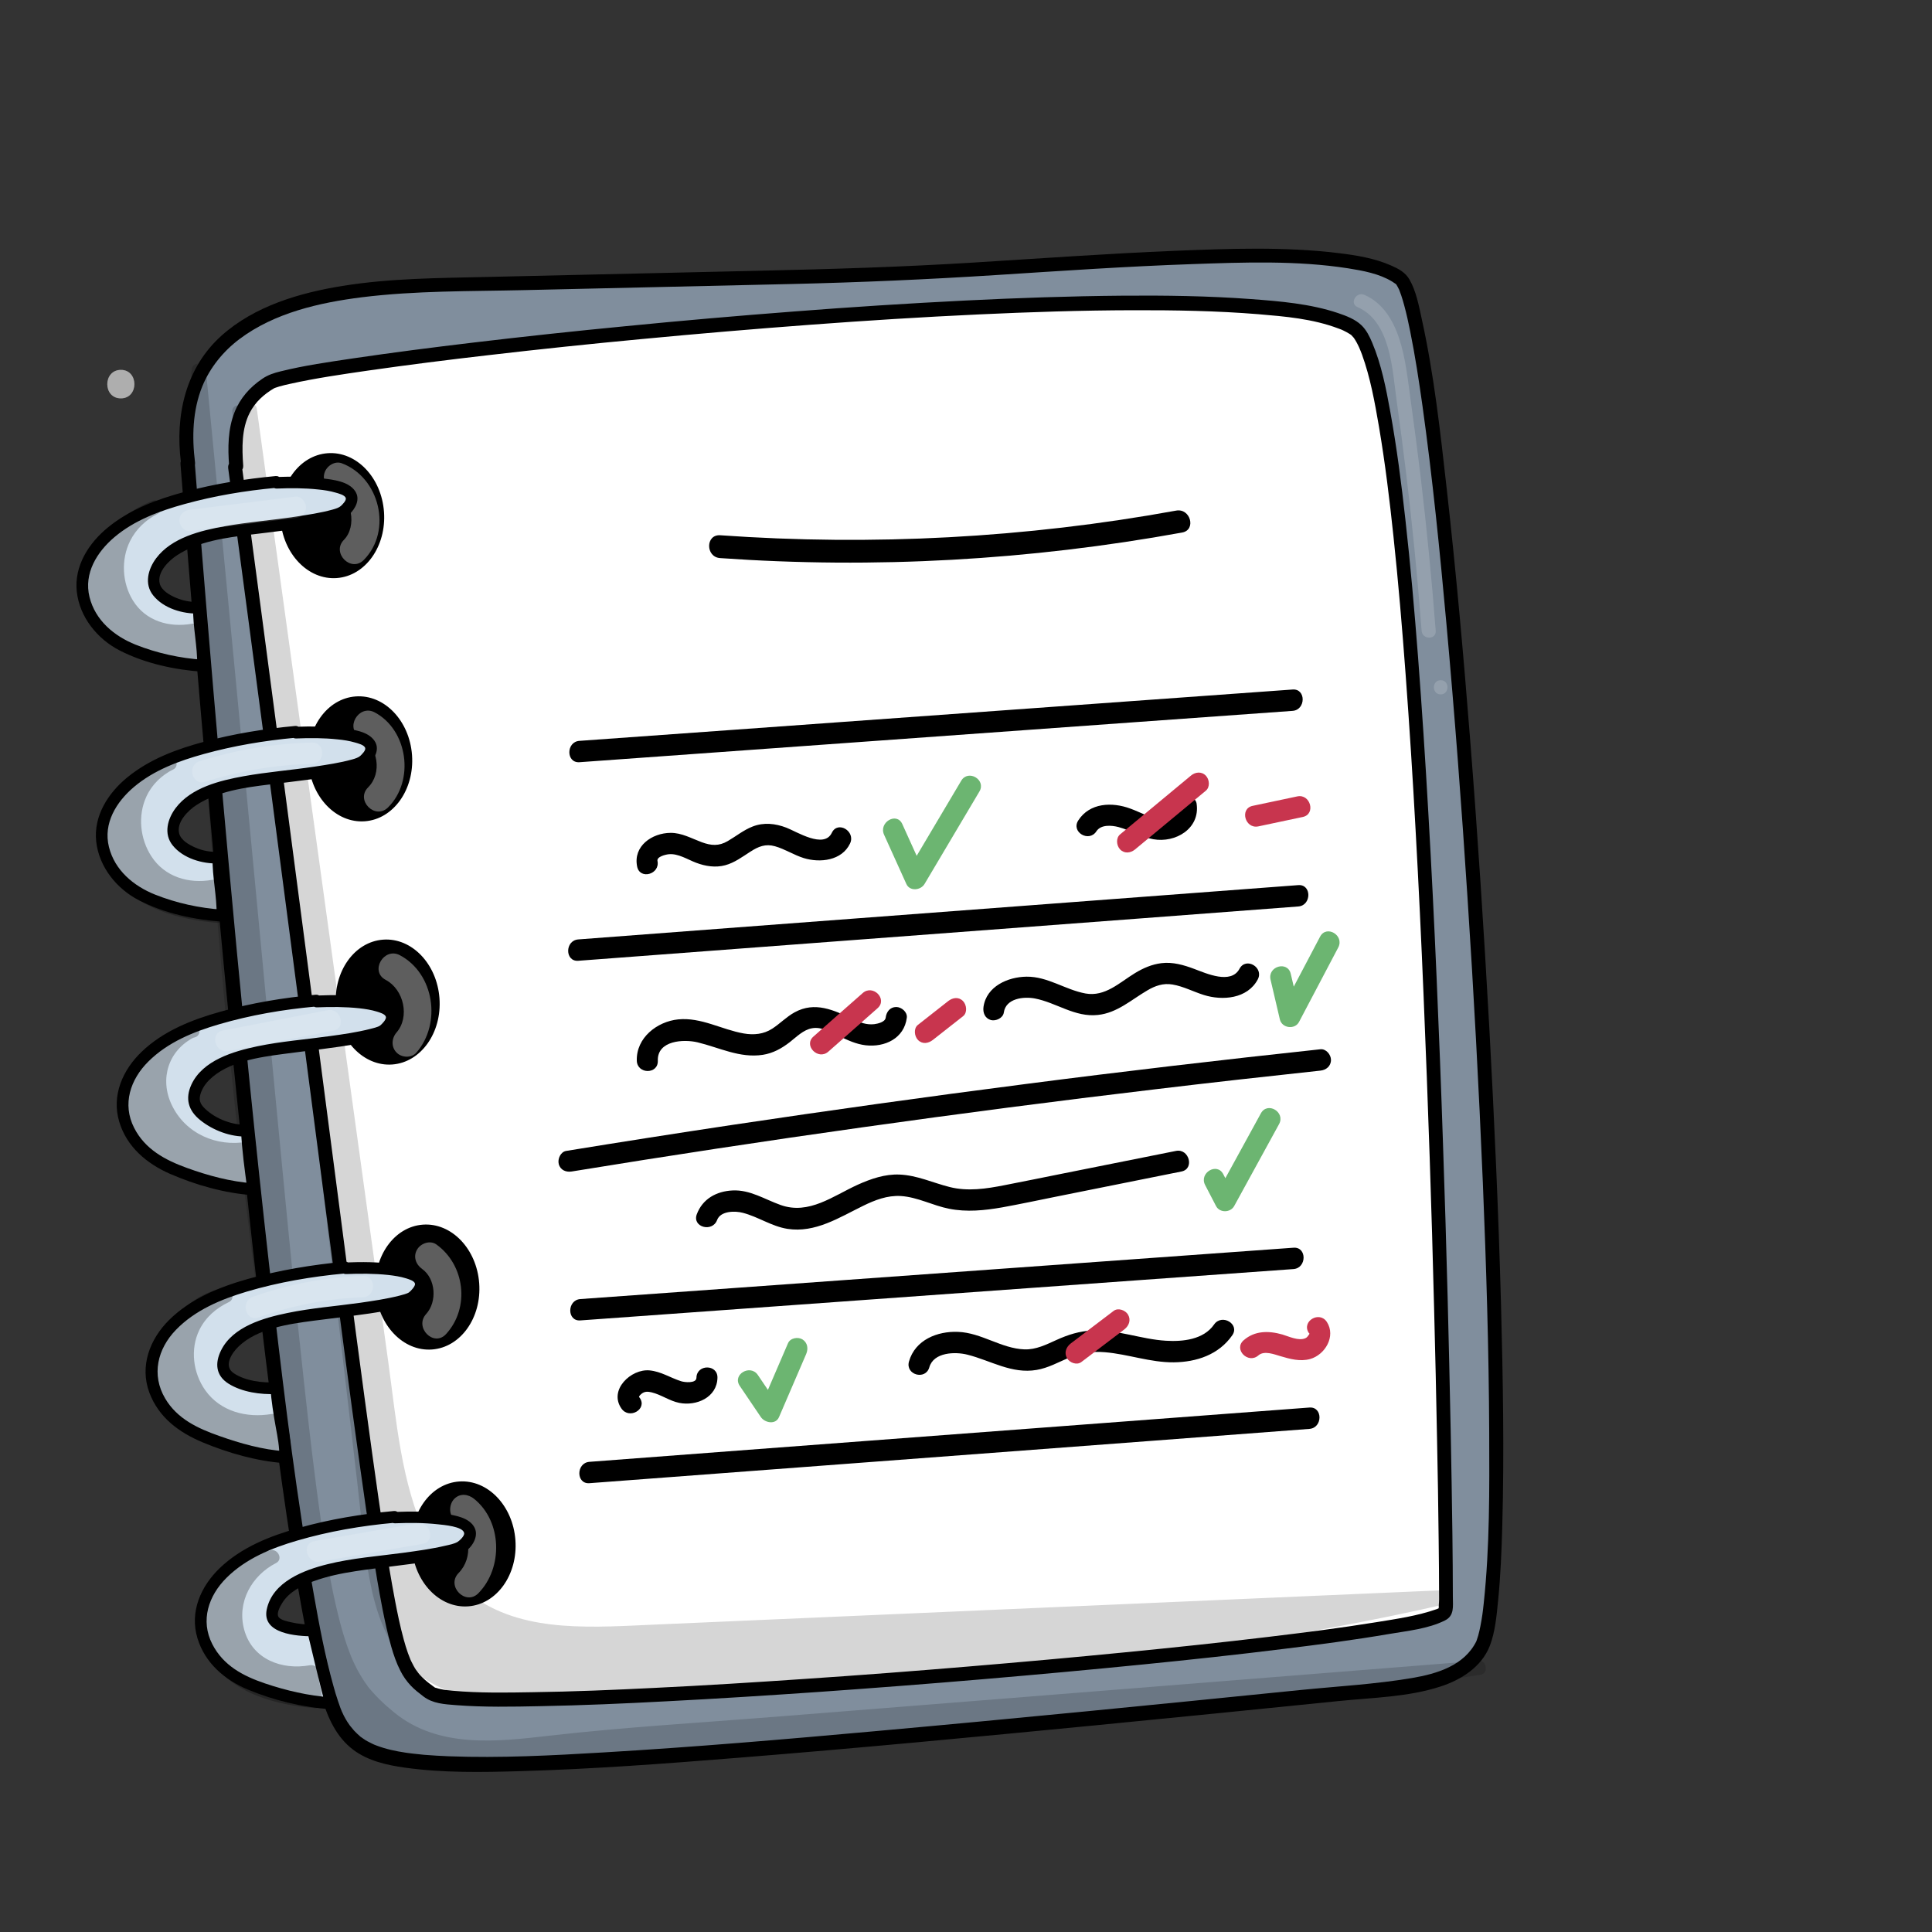 <?xml version="1.0" encoding="utf-8"?>
<!-- Generator: Adobe Adobe Illustrator 24.2.0, SVG Export Plug-In . SVG Version: 6.00 Build 0)  -->
<svg version="1.1" xmlns="http://www.w3.org/2000/svg" xmlns:xlink="http://www.w3.org/1999/xlink" x="0px" y="0px"
	 viewBox="0 0 170.08 170.08" style="enable-background:new 0 0 170.08 170.08;" xml:space="preserve">
<rect x="0" y="0" width="170.08" height="170.08" fill="#333333" stroke="none"/>
<style type="text/css">
	.st0{fill:#592F7D;}
	.st1{fill:#5A2F7C;}
	.st2{fill:#D3E1EB;}
	.st3{fill:#D3E1ED;}
	.st4{fill:#5C646E;stroke:#000000;stroke-width:2.704;stroke-miterlimit:10;}
	.st5{fill:#B6D2E0;stroke:#000000;stroke-width:2.138;stroke-miterlimit:10;}
	.st6{fill:#3D4D5B;}
	.st7{opacity:0.078;}
	.st8{opacity:0.122;}
	.st9{fill:#FFFFFF;}
	.st10{fill:#ECC9AD;}
	.st11{opacity:0.161;}
	.st12{opacity:0.169;}
	.st13{fill:#F0F6FA;}
	.st14{opacity:0.149;}
	.st15{opacity:0.031;}
	.st16{stroke:#000000;stroke-width:0.065;stroke-miterlimit:10;}
	.st17{fill:#F0F6FA;stroke:#F0F6FA;stroke-width:1.152;stroke-miterlimit:10;}
	.st18{fill:#6DB671;}
	.st19{fill:#6CB671;}
	.st20{fill:#D1DFEA;}
	.st21{fill:#C8354E;}
	.st22{fill:#F3C058;}
	.st23{fill:#C8AE9D;}
	.st24{opacity:0.141;}
	.st25{fill:#C8354F;}
	.st26{fill:#C93550;}
	.st27{fill:#D15238;}
	.st28{fill:#D15239;}
	.st29{opacity:0.988;}
	.st30{fill:#ADBECF;}
	.st31{fill:#F3C057;}
	.st32{fill:#F7D98D;}
	.st33{fill:#AEBFCE;}
	.st34{opacity:0.271;}
	.st35{fill:#3D4C5B;}
	.st36{fill:#D2E1EC;}
	.st37{fill:#59AEAA;stroke:#5AADAB;stroke-miterlimit:10;}
	.st38{fill:#592F7D;stroke:#592F7D;stroke-miterlimit:10;}
	.st39{fill:#808E9D;}
	.st40{fill:#C8354F;stroke:#000000;stroke-miterlimit:10;}
	.st41{fill:#C93550;stroke:#000000;stroke-miterlimit:10;}
	.st42{fill:#FFFFFF;stroke:#000000;stroke-miterlimit:10;}
	.st43{stroke:#000000;stroke-miterlimit:10;}
	.st44{stroke:#000000;stroke-width:0.124;stroke-miterlimit:10;}
	.st45{opacity:0.369;}
	.st46{fill:#D2E0EC;}
	.st47{fill:#6CB571;}
</style>
<g id="Ebene_6_11_">
</g>
<g id="Ebene_13_1_">
</g>
<g id="Ebene_9_6_">
</g>
<g id="Ebene_3">
	<g id="Ebene_7_7_">
		<g>
			<path class="st39" d="M16.5,40.87c2.63,33.93,8.88,104.34,13.52,111.1c3.16,4.6,7.28,5.37,90.54-3.11
				c3.62-0.37,8.18-0.61,9.88-3.87c4.17-7.99-2.79-117.04-7.2-120.43c-5.34-4.12-32.25-0.63-49.47-0.23
				c-11.46,0.26-22.93,0.53-34.39,0.79c-8.18,0.19-24.78,0.84-22.84,15.63"/>
			<g>
				<path d="M15.89,40.87c0.73,9.38,1.51,18.75,2.34,28.12c0.96,10.81,1.98,21.61,3.11,32.4c1.03,9.78,2.13,19.56,3.5,29.3
					c0.53,3.73,1.09,7.46,1.77,11.17c0.47,2.56,0.97,5.13,1.72,7.62c0.54,1.76,1.28,3.44,2.77,4.56c1.3,0.98,2.97,1.35,4.54,1.57
					c3.35,0.47,6.78,0.41,10.15,0.31c6.38-0.18,12.75-0.66,19.1-1.17c10.51-0.84,21-1.84,31.5-2.86c7.15-0.7,14.3-1.41,21.44-2.14
					c2.95-0.3,6.11-0.35,8.95-1.27c1.83-0.59,3.65-1.72,4.38-3.61c0.47-1.23,0.59-2.63,0.72-3.93c0.22-2.19,0.31-4.39,0.37-6.58
					c0.18-6.5,0.06-13.01-0.11-19.51c-0.22-8.13-0.59-16.26-1.03-24.38c-0.47-8.47-1.02-16.93-1.69-25.39
					c-0.58-7.39-1.24-14.77-2.07-22.14c-0.56-4.96-1.11-9.98-2.19-14.87c-0.25-1.15-0.49-2.45-1.09-3.48
					c-0.35-0.61-0.97-0.94-1.59-1.21c-1.47-0.65-3.08-0.91-4.66-1.1c-4.76-0.58-9.63-0.39-14.41-0.2
					c-5.89,0.24-11.77,0.67-17.65,1.03c-6.25,0.39-12.5,0.58-18.76,0.72c-8.03,0.18-16.07,0.37-24.1,0.55
					c-4.26,0.1-8.53,0.11-12.75,0.79c-3.77,0.61-7.71,1.76-10.63,4.36c-3.18,2.84-4.12,7.04-3.59,11.18c0.1,0.79,1.34,0.8,1.24,0
					c-0.28-2.24-0.22-4.58,0.64-6.7c0.68-1.66,1.85-3.09,3.27-4.16c3.07-2.31,7.04-3.21,10.77-3.68c4.74-0.59,9.55-0.52,14.31-0.63
					c7.86-0.18,15.73-0.36,23.6-0.54c5.96-0.14,11.9-0.4,17.84-0.78c5.79-0.37,11.57-0.77,17.37-0.97c4.53-0.16,9.2-0.33,13.7,0.37
					c1.32,0.21,2.75,0.47,3.89,1.17c0.11,0.07,0.22,0.14,0.33,0.22c-0.13-0.11-0.05-0.04-0.02-0.02c0.02,0.02,0.04,0.05,0.06,0.07
					c0.1,0.11-0.09-0.15-0.01-0.02c0.09,0.15,0.17,0.29,0.24,0.44c0.02,0.05,0.1,0.24,0.01,0.02c0.02,0.05,0.04,0.11,0.06,0.16
					c0.04,0.12,0.09,0.24,0.13,0.36c0.1,0.29,0.18,0.58,0.26,0.87c0.2,0.74,0.37,1.5,0.52,2.26c0.44,2.17,0.77,4.35,1.08,6.54
					c0.89,6.37,1.53,12.78,2.11,19.18c0.73,8.05,1.34,16.1,1.86,24.16c0.55,8.35,1,16.72,1.35,25.08c0.3,7.34,0.53,14.68,0.56,22.02
					c0.02,4.98,0.05,10.02-0.48,14.99c-0.08,0.76-0.14,1.24-0.3,2.06c-0.05,0.27-0.12,0.54-0.19,0.81c-0.03,0.1-0.06,0.2-0.1,0.31
					c-0.02,0.05-0.04,0.1-0.05,0.15c-0.06,0.16,0.06-0.11,0,0.01c-1.06,2.17-3.49,2.89-5.67,3.26c-3.25,0.55-6.58,0.73-9.86,1.06
					c-12.47,1.26-24.93,2.5-37.41,3.62c-7.96,0.72-15.93,1.4-23.9,1.87c-4.53,0.27-9.08,0.51-13.62,0.34
					c-0.73-0.03-1.45-0.07-2.18-0.13c-0.32-0.03-0.63-0.06-0.95-0.1c-0.13-0.02-0.27-0.03-0.4-0.05c-0.16-0.02,0.13,0.02-0.08-0.01
					c-0.07-0.01-0.14-0.02-0.21-0.03c-0.88-0.13-1.76-0.32-2.59-0.64c-0.08-0.03-0.15-0.06-0.23-0.09c-0.13-0.05,0.16,0.08,0.01,0
					c-0.04-0.02-0.09-0.04-0.13-0.06c-0.14-0.07-0.28-0.14-0.41-0.21c-0.13-0.07-0.26-0.15-0.38-0.24
					c-0.05-0.04-0.11-0.08-0.16-0.11c-0.2-0.14,0.08,0.07-0.07-0.05c-0.2-0.17-0.39-0.35-0.57-0.54c-0.09-0.1-0.17-0.2-0.25-0.3
					c-0.04-0.05-0.07-0.1-0.11-0.14c0.17,0.22,0,0.01-0.04-0.05c-0.26-0.36-0.47-0.73-0.65-1.14c-0.09-0.19,0,0.02-0.06-0.14
					c-0.03-0.07-0.06-0.15-0.09-0.22c-0.08-0.21-0.15-0.42-0.22-0.63c-0.15-0.44-0.28-0.88-0.4-1.32c-0.73-2.61-1.24-5.3-1.71-7.97
					c-1.48-8.34-2.52-16.77-3.5-25.19c-1.22-10.45-2.29-20.92-3.28-31.4c-0.97-10.24-1.87-20.48-2.72-30.73
					c-0.34-4.11-0.67-8.22-0.99-12.33C17.06,40.07,15.82,40.06,15.89,40.87L15.89,40.87z"/>
			</g>
		</g>
	</g>
	<g id="Ebene_8_7_">
		<g>
			<path class="st9" d="M20.68,41.07C34.97,147.91,33.5,145.71,37.9,149.03c3.44,2.6,87.92-4.38,89.39-7.19
				c0.24-0.46-1.22-108.06-8-112.92c-8.99-6.43-91.97,2.58-95.52,4.73c-2.44,1.48-3.25,3.55-2.96,7.31"/>
			<g>
				<path d="M20.09,41.23c1.16,8.69,2.32,17.38,3.46,26.08c0.93,7.07,1.86,14.14,2.78,21.21c0.74,5.7,1.49,11.4,2.23,17.09
					c0.58,4.46,1.17,8.92,1.76,13.38c0.45,3.39,0.9,6.77,1.38,10.16c0.34,2.47,0.7,4.93,1.09,7.39c0.27,1.7,0.55,3.4,0.88,5.09
					c0.22,1.11,0.46,2.23,0.77,3.32c0.21,0.73,0.46,1.46,0.81,2.14c0.24,0.48,0.55,0.92,0.92,1.31c0.33,0.35,0.72,0.65,1.1,0.94
					c0.83,0.64,1.87,0.69,2.88,0.77c2.45,0.19,4.93,0.14,7.39,0.09c3.72-0.07,7.43-0.23,11.14-0.43c4.5-0.23,9-0.52,13.5-0.83
					c4.81-0.34,9.62-0.71,14.42-1.12c4.7-0.4,9.4-0.83,14.1-1.3c4.1-0.41,8.2-0.85,12.29-1.36c3.12-0.38,6.23-0.79,9.33-1.32
					c1.59-0.27,3.42-0.45,4.89-1.19c0.84-0.42,0.69-1.25,0.69-2.06c0-1.83-0.02-3.66-0.04-5.49c-0.04-3.03-0.09-6.07-0.15-9.1
					c-0.08-3.94-0.17-7.87-0.27-11.81c-0.12-4.52-0.25-9.04-0.41-13.56c-0.16-4.85-0.35-9.7-0.56-14.55
					c-0.21-4.85-0.45-9.7-0.73-14.54c-0.26-4.59-0.56-9.18-0.91-13.77c-0.31-4.02-0.66-8.03-1.11-12.04
					c-0.35-3.17-0.76-6.35-1.33-9.49c-0.37-2.05-0.78-4.15-1.59-6.07c-0.23-0.55-0.51-1.12-0.95-1.54
					c-0.55-0.53-1.35-0.83-2.06-1.07c-2.44-0.82-5.1-1.04-7.65-1.23c-3.77-0.28-7.56-0.33-11.33-0.3c-4.63,0.04-9.27,0.2-13.89,0.43
					c-5,0.25-10,0.57-15,0.96c-4.97,0.38-9.93,0.81-14.89,1.3c-4.46,0.43-8.93,0.91-13.38,1.44c-3.53,0.42-7.05,0.87-10.57,1.39
					c-2.13,0.32-4.28,0.62-6.37,1.14c-0.58,0.14-1.11,0.31-1.61,0.65c-1.1,0.74-1.97,1.72-2.46,2.97c-0.58,1.47-0.59,3.12-0.47,4.68
					c0.06,0.8,1.29,0.81,1.24,0c-0.11-1.54-0.15-3.23,0.57-4.64c0.48-0.95,1.26-1.65,2.17-2.18c0.14-0.08-0.12,0.05-0.02,0.01
					c0.04-0.02,0.09-0.04,0.13-0.05c0.11-0.04,0.23-0.08,0.34-0.11c0.31-0.09,0.62-0.16,0.94-0.23c2.25-0.5,4.54-0.83,6.81-1.16
					c3.56-0.51,7.13-0.96,10.7-1.37c4.47-0.52,8.95-0.99,13.43-1.41c4.94-0.47,9.89-0.89,14.84-1.26c4.94-0.37,9.88-0.68,14.82-0.91
					c4.52-0.21,9.05-0.36,13.57-0.37c3.69-0.01,7.39,0.05,11.07,0.35c2.37,0.2,4.78,0.4,7.05,1.26c0.3,0.11,0.18,0.06,0.44,0.18
					c0.16,0.08,0.32,0.16,0.48,0.26c0.06,0.04,0.12,0.08,0.19,0.12c0.14,0.1-0.1-0.1,0.02,0.02c0.08,0.08,0.15,0.16,0.22,0.24
					c-0.02-0.02-0.07-0.1,0.02,0.03c0.04,0.06,0.08,0.12,0.11,0.17c0.08,0.12,0.14,0.25,0.21,0.38c0.08,0.15,0.15,0.31,0.21,0.46
					c-0.05-0.11,0.01,0.02,0.05,0.12c0.04,0.1,0.07,0.19,0.11,0.28c0.75,2.06,1.14,4.26,1.51,6.41c0.54,3.19,0.93,6.4,1.27,9.62
					c0.43,4.04,0.77,8.09,1.07,12.14c0.34,4.57,0.63,9.15,0.88,13.72c0.27,4.84,0.5,9.67,0.7,14.51c0.2,4.77,0.38,9.54,0.54,14.32
					c0.15,4.44,0.28,8.89,0.39,13.33c0.1,3.84,0.19,7.69,0.26,11.54c0.06,2.93,0.11,5.86,0.14,8.78c0.02,1.74,0.04,3.49,0.04,5.23
					c0,0.32-0.07,0.71-0.01,1.02c-0.02-0.1,0.12-0.32,0.18-0.34c-0.07,0.03-0.14,0.09-0.21,0.12c-0.03,0.02-0.19,0.09-0.07,0.04
					c0.12-0.05-0.07,0.03-0.11,0.04c-1.71,0.6-3.55,0.86-5.33,1.15c-3.15,0.51-6.32,0.91-9.48,1.29c-4.17,0.5-8.34,0.94-12.52,1.35
					c-4.67,0.46-9.35,0.88-14.03,1.27c-4.75,0.4-9.5,0.76-14.26,1.08c-4.41,0.3-8.82,0.58-13.23,0.79
					c-3.58,0.18-7.17,0.33-10.76,0.38c-2.33,0.04-4.69,0.08-7.02-0.13c-0.19-0.02-0.37-0.04-0.56-0.06
					c-0.18-0.02,0.1,0.02-0.09-0.01c-0.08-0.01-0.16-0.02-0.23-0.04c-0.23-0.04-0.45-0.1-0.67-0.17c0.09,0.03,0.07,0.06-0.06-0.04
					c-0.05-0.04-0.1-0.07-0.15-0.11c-0.09-0.07-0.18-0.14-0.28-0.21c-0.04-0.03-0.09-0.07-0.13-0.1c0.07,0.05,0.11,0.09-0.01-0.01
					c-0.08-0.07-0.17-0.14-0.25-0.21c-0.16-0.14-0.31-0.29-0.46-0.45c-0.07-0.08-0.14-0.17-0.21-0.26c0.17,0.21-0.05-0.08-0.12-0.17
					c-0.15-0.22-0.27-0.46-0.39-0.7c-0.03-0.07-0.06-0.14-0.1-0.21c-0.01-0.03-0.03-0.07-0.04-0.1c-0.06-0.13,0.07,0.17,0.01,0.02
					c-0.06-0.16-0.13-0.33-0.19-0.49c-0.14-0.39-0.26-0.8-0.37-1.2c-0.31-1.14-0.55-2.29-0.77-3.45c-0.33-1.74-0.62-3.5-0.89-5.25
					c-0.39-2.51-0.75-5.03-1.1-7.56c-0.47-3.4-0.93-6.8-1.38-10.2c-0.6-4.5-1.18-9-1.77-13.5c-0.75-5.75-1.5-11.5-2.25-17.25
					c-0.93-7.11-1.86-14.22-2.8-21.33c-1.09-8.29-2.19-16.58-3.3-24.86C21.17,40.11,19.98,40.45,20.09,41.23L20.09,41.23z"/>
			</g>
		</g>
	</g>
	<g id="Ebene_20">
		<g class="st11">
			<path d="M22.01,36.14c4.04,29.31,8.09,58.62,12.13,87.93c0.88,6.38,2.2,13.52,7.46,17.15c4.04,2.79,9.31,2.68,14.2,2.47
				c23.76-1.03,47.52-2.07,71.29-3.1c-25.65,5.85-52.06,7.18-78.31,8.48c-4.16,0.21-8.77,0.27-11.92-2.49
				c-3.08-2.69-3.76-7.17-4.23-11.27c-3.86-33.02-7.72-66.04-11.58-99.06"/>
			<g>
				<path d="M21.41,36.3c1.85,13.38,3.69,26.75,5.54,40.13c1.85,13.38,3.69,26.75,5.54,40.13c0.43,3.1,0.82,6.21,1.29,9.3
					c0.38,2.49,0.85,4.99,1.65,7.38c0.75,2.23,1.78,4.37,3.29,6.18c1.63,1.95,3.79,3.32,6.19,4.07c2.59,0.82,5.35,0.95,8.05,0.92
					c3.13-0.04,6.26-0.24,9.38-0.38c6.62-0.29,13.24-0.58,19.86-0.86c13.32-0.58,26.64-1.16,39.96-1.74
					c1.64-0.07,3.29-0.14,4.93-0.21c-0.05-0.41-0.11-0.82-0.16-1.23c-13,2.96-26.22,4.77-39.48,5.99
					c-13.17,1.21-26.42,1.99-39.63,2.52c-2.63,0.1-5.37,0.11-7.87-0.81c-2.54-0.93-4.32-2.96-5.27-5.48
					c-0.96-2.55-1.24-5.3-1.55-7.99c-0.4-3.43-0.8-6.87-1.2-10.3c-1.61-13.74-3.21-27.47-4.82-41.21
					c-1.61-13.78-3.22-27.56-4.83-41.34c-0.2-1.7-0.4-3.39-0.59-5.09c-0.09-0.79-1.33-0.8-1.24,0c1.64,13.98,3.27,27.97,4.9,41.96
					s3.27,27.97,4.9,41.96c0.41,3.52,0.82,7.03,1.23,10.55c0.35,3.02,0.58,6.11,1.22,9.09c0.54,2.5,1.49,5.01,3.32,6.84
					c1.91,1.9,4.49,2.72,7.1,3c2.95,0.32,5.95,0.03,8.9-0.11c3.39-0.17,6.79-0.34,10.18-0.53c6.71-0.37,13.42-0.79,20.11-1.34
					c13.42-1.09,26.82-2.7,40.02-5.41c1.64-0.34,3.28-0.69,4.92-1.07c0.68-0.15,0.53-1.26-0.16-1.23
					c-13.16,0.57-26.31,1.15-39.47,1.72c-6.58,0.29-13.16,0.57-19.73,0.86c-3.29,0.14-6.58,0.29-9.87,0.43
					c-2.84,0.12-5.69,0.32-8.53,0.1c-2.66-0.21-5.35-0.84-7.58-2.39c-1.94-1.34-3.36-3.29-4.36-5.41
					c-2.23-4.73-2.65-10.2-3.36-15.33c-1.82-13.17-3.63-26.34-5.45-39.51c-1.82-13.17-3.63-26.34-5.45-39.51
					c-0.23-1.65-0.46-3.3-0.68-4.95C22.5,35.18,21.3,35.52,21.41,36.3L21.41,36.3z"/>
			</g>
		</g>
		<g class="st11">
			<path d="M17.51,32.62c10.66,109.37,9.55,112.78,16.97,118.74c4.83,3.88,11.19,2.19,17.33,1.7c26.13-2.08,52.25-4.16,78.38-6.25
				c-29.8,4.59-59.93,7.06-90.07,7.39c-2.49,0.03-5.12,0.01-7.27-1.26c-3.49-2.05-4.55-6.57-5.25-10.6
				c-6.28-36.16-9.67-72.84-10.13-109.55"/>
			<g>
				<path d="M16.89,32.62c1.21,12.37,2.39,24.75,3.57,37.12c0.89,9.36,1.77,18.73,2.67,28.09c0.65,6.76,1.3,13.52,2.01,20.27
					c0.49,4.69,1.01,9.38,1.64,14.06c0.4,3,0.85,6.01,1.49,8.97c0.41,1.88,0.9,3.75,1.66,5.51c0.52,1.2,1.21,2.32,2.08,3.29
					c2.06,2.31,4.84,3.92,7.9,4.36c2.74,0.39,5.52,0.09,8.25-0.22c3.18-0.36,6.37-0.6,9.56-0.85c6.96-0.55,13.92-1.11,20.88-1.66
					c13.84-1.1,27.68-2.21,41.52-3.31c3.36-0.27,6.72-0.53,10.07-0.8c-0.05-0.41-0.11-0.82-0.16-1.23
					c-14.45,2.22-28.96,3.95-43.52,5.17c-14.49,1.22-29.03,1.94-43.57,2.16c-1.7,0.03-3.41,0.09-5.12,0.01
					c-1.53-0.07-3.11-0.3-4.48-1.05c-2.38-1.31-3.59-3.89-4.3-6.42c-0.85-3.01-1.24-6.17-1.75-9.25c-0.6-3.65-1.18-7.3-1.72-10.95
					c-2.17-14.52-3.86-29.12-5.1-43.75c-1.23-14.61-1.99-29.26-2.29-43.92c-0.04-1.81-0.07-3.61-0.09-5.42
					c-0.01-0.81-1.25-0.81-1.24,0c0.19,14.95,0.86,29.89,2.01,44.8c1.15,14.8,2.77,29.55,4.87,44.24
					c1.03,7.26,2.09,14.54,3.46,21.74c0.5,2.6,1.18,5.32,2.75,7.49c1.76,2.43,4.34,3.49,7.25,3.71c1.7,0.13,3.42,0.06,5.13,0.03
					c1.83-0.03,3.67-0.06,5.5-0.1c3.71-0.09,7.41-0.2,11.12-0.35c7.37-0.3,14.73-0.73,22.08-1.28c14.72-1.11,29.4-2.73,44.02-4.85
					c1.77-0.26,3.55-0.52,5.32-0.8c0.68-0.11,0.53-1.29-0.16-1.23c-13.76,1.1-27.52,2.19-41.28,3.29
					c-6.88,0.55-13.76,1.1-20.64,1.64c-6.64,0.53-13.3,0.91-19.92,1.67c-4.64,0.53-9.76,1.13-13.66-2.05
					c-0.44-0.36-0.88-0.74-1.29-1.15c-0.2-0.2-0.39-0.4-0.58-0.61c-0.09-0.11-0.19-0.21-0.28-0.32c-0.04-0.05-0.09-0.11-0.13-0.16
					c-0.13-0.16,0.07,0.1-0.05-0.07c-0.37-0.5-0.69-1.03-0.98-1.58c-0.16-0.31-0.31-0.64-0.45-0.96c-0.06-0.14,0.02,0.06,0,0
					c-0.02-0.04-0.03-0.08-0.05-0.13c-0.04-0.09-0.08-0.19-0.11-0.28c-0.07-0.19-0.14-0.38-0.21-0.57c-0.31-0.89-0.57-1.8-0.79-2.71
					c-0.66-2.64-1.09-5.34-1.48-8.03c-0.6-4.12-1.08-8.31-1.54-12.52c-0.68-6.21-1.29-12.42-1.89-18.63
					c-0.84-8.62-1.65-17.24-2.47-25.87c-1.09-11.54-2.19-23.07-3.31-34.61c-0.32-3.31-0.64-6.61-0.96-9.92
					C18.05,31.83,16.81,31.82,16.89,32.62L16.89,32.62z"/>
			</g>
		</g>
	</g>
	<g id="Ebene_9_10_">
		
			<ellipse transform="matrix(0.997 -0.073 0.073 0.997 -3.222 2.244)" class="st44" cx="29.24" cy="45.42" rx="4.51" ry="5.45"/>
		
			<ellipse transform="matrix(0.997 -0.073 0.073 0.997 -4.771 2.479)" class="st44" cx="31.7" cy="66.84" rx="4.51" ry="5.45"/>
		
			<ellipse transform="matrix(0.997 -0.073 0.073 0.997 -6.321 2.71)" class="st44" cx="34.11" cy="88.26" rx="4.51" ry="5.45"/>
		
			<ellipse transform="matrix(0.997 -0.073 0.073 0.997 -8.135 3.03)" class="st44" cx="37.6" cy="113.36" rx="4.51" ry="5.45"/>
		
			<ellipse transform="matrix(0.997 -0.073 0.073 0.997 -9.769 3.321)" class="st44" cx="40.78" cy="135.98" rx="4.51" ry="5.45"/>
	</g>
	<g id="Ebene_11_2_">
		<g class="st45">
			<g>
				<path class="st9" d="M29.42,43.2c1.58,0.58,2.02,3.14,0.86,4.32c-1.13,1.14,0.62,2.92,1.75,1.77c2.55-2.59,1.37-7.28-1.95-8.51
					c-0.63-0.23-1.35,0.26-1.52,0.87C28.36,42.36,28.79,42.97,29.42,43.2L29.42,43.2z"/>
			</g>
		</g>
		<g class="st45">
			<g>
				<path class="st9" d="M31.73,64.88c1.58,0.84,1.92,3.2,0.68,4.43c-1.14,1.13,0.61,2.9,1.75,1.77c2.36-2.34,1.76-6.81-1.18-8.37
					C31.57,61.97,30.32,64.13,31.73,64.88L31.73,64.88z"/>
			</g>
		</g>
		<g class="st45">
			<g>
				<path class="st9" d="M33.95,86.26c1.61,0.85,2.14,3.27,0.96,4.63c-0.44,0.51-0.49,1.27,0,1.77c0.45,0.46,1.31,0.51,1.75,0
					c2.22-2.55,1.58-6.96-1.46-8.57C33.79,83.35,32.53,85.51,33.95,86.26L33.95,86.26z"/>
			</g>
		</g>
		<g class="st45">
			<g>
				<path class="st9" d="M37.16,111.71c1.21,0.86,1.33,2.9,0.36,3.96c-1.08,1.18,0.66,2.96,1.75,1.77c2.12-2.31,1.66-6.09-0.86-7.89
					c-0.55-0.39-1.37-0.1-1.69,0.45C36.35,110.62,36.61,111.32,37.16,111.71L37.16,111.71z"/>
			</g>
		</g>
		<g class="st45">
			<g>
				<path class="st9" d="M39.99,133.72c1.44,1.16,1.69,3.42,0.38,4.76c-1.12,1.15,0.63,2.92,1.75,1.77c2.18-2.23,2.09-6.31-0.38-8.3
					c-0.52-0.42-1.24-0.52-1.75,0C39.56,132.38,39.46,133.29,39.99,133.72L39.99,133.72z"/>
			</g>
		</g>
		<g class="st45">
			<g>
				<path class="st9" d="M10.64,35.07c1.59,0,1.59-2.51,0-2.51C9.05,32.57,9.04,35.07,10.64,35.07L10.64,35.07z"/>
			</g>
		</g>
		<g class="st45">
			<g>
				<path class="st9" d="M10.64,35.07c1.59,0,1.59-2.51,0-2.51C9.05,32.57,9.04,35.07,10.64,35.07L10.64,35.07z"/>
			</g>
		</g>
	</g>
	<g id="Ebene_5_10_">
		<g>
			<path class="st46" d="M24.37,42.48c3.13-0.13,8.5,0.13,5.9,2.52c-0.69,0.64-6.26,1.27-8.15,1.5c-2.72,0.33-8.18,1.09-8.6,4.49
				c-0.18,1.43,2.16,2.61,3.99,2.5c-0.04,1.55,0.41,3.56,0.36,5.11c-2.6-0.16-6.51-1.11-8.28-2.56c-1.77-1.45-2.71-3.55-2.25-5.57
				c0.59-2.61,3.35-4.73,6.45-5.86c3.1-1.14,7.09-1.87,10.45-2.17"/>
			<g>
				<path d="M24.37,43.01c1.21-0.05,2.43-0.05,3.64,0.08c0.52,0.05,1.04,0.13,1.55,0.28c0.23,0.07,0.8,0.2,0.88,0.48
					c0.06,0.21-0.28,0.55-0.43,0.69c-0.15,0.14-0.43,0.24-0.73,0.32c-1.08,0.3-2.2,0.46-3.3,0.63c-2.07,0.31-4.16,0.47-6.22,0.84
					c-2.1,0.38-4.65,1-6.01,2.81c-0.72,0.96-1.07,2.28-0.26,3.28c0.92,1.15,2.62,1.64,4.03,1.59c-0.17-0.17-0.34-0.35-0.52-0.52
					c-0.03,1.71,0.39,3.4,0.36,5.11c0.17-0.17,0.34-0.35,0.52-0.52c-2.02-0.13-4.07-0.58-5.95-1.33c-1.87-0.75-3.54-2.13-4.05-4.19
					c-0.52-2.09,0.66-3.97,2.19-5.27c1.77-1.5,3.98-2.31,6.19-2.92c2.61-0.72,5.3-1.17,8-1.42c0.66-0.06,0.66-1.1,0-1.04
					c-2.68,0.25-5.36,0.68-7.97,1.38c-2.43,0.65-4.82,1.53-6.8,3.15c-1.67,1.37-2.98,3.38-2.73,5.65c0.25,2.25,1.82,4.17,3.77,5.17
					c2.24,1.15,4.86,1.71,7.35,1.88c0.28,0.02,0.51-0.25,0.52-0.52c0.03-1.71-0.39-3.4-0.36-5.11c0-0.27-0.24-0.53-0.52-0.52
					c-0.69,0.03-1.38-0.09-2.02-0.36c-0.54-0.23-1.29-0.64-1.44-1.26c-0.25-1,0.81-2.03,1.54-2.5c1.87-1.21,4.26-1.54,6.42-1.8
					c2.18-0.27,4.37-0.5,6.52-0.94c0.74-0.15,1.63-0.28,2.2-0.83c0.55-0.53,1.01-1.35,0.52-2.07c-0.57-0.85-1.91-1-2.82-1.11
					c-1.35-0.17-2.71-0.18-4.07-0.13C23.71,41.99,23.71,43.03,24.37,43.01L24.37,43.01z"/>
			</g>
		</g>
	</g>
	<g id="Ebene_5_Kopie">
		<g>
			<path class="st46" d="M26.08,64.49c3.13-0.13,8.5,0.13,5.9,2.52c-0.69,0.64-6.26,1.27-8.15,1.5c-2.72,0.33-8.18,1.09-8.6,4.49
				c-0.18,1.43,2.16,2.61,3.99,2.5c-0.04,1.55,0.41,3.56,0.36,5.11c-2.6-0.16-6.51-1.11-8.28-2.56s-2.71-3.55-2.25-5.57
				c0.59-2.61,3.35-4.73,6.45-5.86c3.1-1.14,7.09-1.87,10.45-2.17"/>
			<g>
				<path d="M26.08,65.01c1.21-0.05,2.43-0.05,3.64,0.08c0.52,0.05,1.04,0.13,1.55,0.28c0.23,0.07,0.8,0.2,0.88,0.48
					c0.06,0.21-0.28,0.55-0.43,0.69c-0.15,0.14-0.43,0.24-0.73,0.32c-1.08,0.3-2.2,0.46-3.3,0.63c-2.07,0.31-4.16,0.47-6.22,0.84
					c-2.1,0.38-4.65,1-6.01,2.81c-0.72,0.96-1.07,2.28-0.26,3.28c0.92,1.15,2.62,1.64,4.03,1.59c-0.17-0.17-0.34-0.35-0.52-0.52
					c-0.03,1.71,0.39,3.4,0.36,5.11c0.17-0.17,0.34-0.35,0.52-0.52c-2.02-0.13-4.07-0.58-5.95-1.33c-1.87-0.75-3.54-2.13-4.05-4.19
					c-0.52-2.09,0.66-3.97,2.19-5.27c1.77-1.5,3.98-2.31,6.19-2.92c2.61-0.72,5.3-1.17,8-1.42c0.66-0.06,0.66-1.1,0-1.04
					c-2.68,0.25-5.36,0.68-7.97,1.38c-2.43,0.65-4.82,1.53-6.8,3.15c-1.67,1.37-2.98,3.38-2.73,5.65c0.25,2.25,1.82,4.17,3.77,5.17
					c2.24,1.15,4.86,1.71,7.35,1.88c0.28,0.02,0.51-0.25,0.52-0.52c0.03-1.71-0.39-3.4-0.36-5.11c0-0.27-0.24-0.53-0.52-0.52
					c-0.69,0.03-1.38-0.09-2.02-0.37c-0.54-0.23-1.29-0.64-1.44-1.26c-0.25-1,0.81-2.03,1.54-2.5c1.87-1.21,4.26-1.54,6.42-1.8
					c2.18-0.27,4.37-0.5,6.52-0.94c0.74-0.15,1.63-0.28,2.2-0.83c0.55-0.53,1.01-1.35,0.52-2.07c-0.57-0.85-1.91-1-2.82-1.11
					c-1.35-0.17-2.71-0.18-4.07-0.13C25.42,63.99,25.41,65.04,26.08,65.01L26.08,65.01z"/>
			</g>
		</g>
	</g>
	<g id="Ebene_5_Kopie_2">
		<g>
			<path class="st46" d="M27.91,88.16c3.13-0.13,8.5,0.13,5.9,2.52c-0.69,0.64-6.26,1.27-8.15,1.5c-2.72,0.33-8.18,1.09-8.6,4.49
				c-0.18,1.43,2.86,2.99,4.7,2.88c0.15,3.29,0.32,3.44,0.55,5.16c-2.6-0.16-7.39-1.54-9.17-2.99s-2.71-3.55-2.25-5.57
				c0.59-2.61,3.35-4.73,6.45-5.86s7.09-1.87,10.45-2.17"/>
			<g>
				<path d="M27.91,88.68c1.24-0.05,2.48-0.05,3.71,0.08c0.53,0.06,1.07,0.14,1.58,0.3c0.21,0.07,0.7,0.2,0.77,0.45
					c0.07,0.24-0.39,0.69-0.52,0.78c-0.18,0.13-0.62,0.23-0.9,0.3c-1.15,0.29-2.33,0.46-3.5,0.62c-2.13,0.3-4.29,0.46-6.4,0.9
					c-2.09,0.44-4.81,1.23-5.8,3.37c-0.57,1.24-0.27,2.29,0.78,3.13c1.12,0.9,2.67,1.49,4.11,1.44c-0.17-0.17-0.34-0.35-0.52-0.52
					c0.08,1.75,0.32,3.43,0.55,5.16c0.17-0.17,0.34-0.35,0.52-0.52c-1.99-0.14-3.98-0.68-5.85-1.36c-1.9-0.69-3.67-1.63-4.63-3.52
					c-1.07-2.09-0.33-4.27,1.25-5.84c1.71-1.7,3.97-2.62,6.23-3.28c2.77-0.81,5.63-1.3,8.5-1.56c0.66-0.06,0.66-1.1,0-1.04
					c-2.82,0.26-5.64,0.72-8.37,1.49c-2.51,0.7-5.03,1.69-6.95,3.53c-1.67,1.6-2.67,3.85-1.97,6.17c0.66,2.21,2.43,3.68,4.45,4.57
					c2.3,1,4.85,1.72,7.35,1.89c0.25,0.02,0.55-0.25,0.52-0.52c-0.23-1.73-0.46-3.41-0.55-5.16c-0.01-0.27-0.23-0.53-0.52-0.52
					c-1.27,0.04-2.72-0.5-3.65-1.37c-0.39-0.36-0.61-0.7-0.48-1.23c0.13-0.52,0.42-0.97,0.8-1.35c1.64-1.62,4.39-2,6.56-2.29
					c2.21-0.3,4.43-0.51,6.63-0.92c0.77-0.14,1.75-0.25,2.42-0.71c0.65-0.45,1.27-1.41,0.82-2.19c-0.51-0.88-1.84-1.06-2.74-1.18
					c-1.39-0.19-2.8-0.2-4.21-0.14C27.25,87.67,27.25,88.71,27.91,88.68L27.91,88.68z"/>
			</g>
		</g>
	</g>
	<g id="Ebene_5_Kopie_3">
		<g>
			<path class="st46" d="M30.47,111.64c3.13-0.13,8.5,0.13,5.9,2.52c-0.69,0.64-6.26,1.27-8.15,1.5c-2.72,0.33-8.18,1.09-8.6,4.49
				c-0.18,1.43,2.87,2.16,4.71,2.06c0.21,2.75,0.84,4.53,0.79,6.08c-2.6-0.16-7.66-1.63-9.43-3.08s-2.71-3.55-2.25-5.57
				c0.59-2.61,3.35-4.73,6.45-5.86c3.1-1.14,7.09-1.87,10.45-2.17"/>
			<g>
				<path d="M30.47,112.16c1.24-0.05,2.48-0.05,3.71,0.08c0.53,0.06,1.07,0.14,1.58,0.3c0.21,0.07,0.7,0.2,0.77,0.45
					c0.07,0.23-0.4,0.69-0.52,0.78c-0.17,0.12-0.58,0.22-0.84,0.29c-1.14,0.29-2.31,0.46-3.48,0.63c-2.13,0.3-4.29,0.46-6.4,0.9
					c-2.08,0.43-4.78,1.19-5.82,3.27c-0.57,1.14-0.48,2.24,0.65,2.95c1.2,0.75,2.82,0.97,4.2,0.91c-0.17-0.17-0.34-0.35-0.52-0.52
					c0.1,1.16,0.27,2.31,0.48,3.45c0.16,0.87,0.33,1.74,0.31,2.63c0.17-0.17,0.34-0.35,0.52-0.52c-1.97-0.13-3.95-0.69-5.81-1.35
					c-1.88-0.66-3.7-1.5-4.76-3.3c-1.23-2.09-0.67-4.36,0.94-6.03c1.69-1.75,3.98-2.7,6.26-3.38c2.8-0.83,5.7-1.32,8.6-1.59
					c0.66-0.06,0.66-1.1,0-1.04c-2.86,0.27-5.71,0.74-8.48,1.51c-2.53,0.71-5.07,1.74-6.98,3.63c-1.69,1.68-2.6,4.05-1.73,6.39
					c0.83,2.2,2.61,3.5,4.68,4.37c2.28,0.95,4.8,1.67,7.27,1.84c0.28,0.02,0.51-0.25,0.52-0.52c0.03-2.03-0.63-4.06-0.79-6.08
					c-0.02-0.27-0.22-0.53-0.52-0.52c-1.21,0.06-2.7-0.11-3.73-0.8c-0.93-0.62-0.19-1.77,0.43-2.36c1.66-1.59,4.4-1.97,6.57-2.26
					c2.21-0.29,4.44-0.51,6.64-0.92c0.77-0.14,1.76-0.25,2.41-0.74c0.62-0.47,1.21-1.38,0.76-2.15c-0.51-0.88-1.84-1.06-2.74-1.18
					c-1.39-0.19-2.8-0.2-4.21-0.14C29.81,111.14,29.8,112.18,30.47,112.16L30.47,112.16z"/>
			</g>
		</g>
	</g>
	<g id="Ebene_5_Kopie_4">
		<g>
			<path class="st46" d="M34.78,133.57c3.13-0.13,8.5,0.13,5.9,2.52c-0.69,0.64-6.26,1.27-8.15,1.5c-2.72,0.33-8.18,1.09-8.6,4.49
				c-0.18,1.43,3.62,1.44,3.62,1.44s1.01,4.23,1.57,6.41c-2.6-0.16-7.34-1.35-9.11-2.79c-1.77-1.45-2.71-3.55-2.25-5.57
				c0.59-2.61,3.35-4.73,6.45-5.86c3.1-1.14,7.09-1.87,10.45-2.17"/>
			<g>
				<path d="M34.78,134.1c1.26-0.05,2.53-0.05,3.79,0.09c0.44,0.05,2.2,0.18,2.29,0.77c0.05,0.29-0.48,0.72-0.58,0.78
					c-0.32,0.18-0.71,0.25-1.06,0.33c-1.23,0.29-2.49,0.46-3.74,0.63c-2.21,0.3-4.47,0.46-6.64,1c-2.1,0.52-4.85,1.55-5.36,3.99
					c-0.44,2.15,2.63,2.35,4.08,2.36c-0.17-0.13-0.33-0.26-0.5-0.38c0.51,2.14,1.02,4.28,1.57,6.41c0.17-0.22,0.33-0.44,0.5-0.66
					c-1.97-0.13-3.95-0.6-5.82-1.23c-1.91-0.65-3.65-1.56-4.62-3.45c-1.07-2.09-0.33-4.27,1.25-5.84c1.71-1.7,3.97-2.62,6.23-3.28
					c2.77-0.81,5.63-1.3,8.5-1.56c0.65-0.06,0.66-1.1,0-1.04c-2.82,0.26-5.64,0.72-8.37,1.49c-2.51,0.7-5.03,1.69-6.95,3.53
					c-1.67,1.6-2.67,3.85-1.97,6.17c0.66,2.19,2.4,3.67,4.42,4.52c2.3,0.96,4.85,1.58,7.34,1.74c0.34,0.02,0.58-0.35,0.5-0.66
					c-0.55-2.13-1.06-4.27-1.57-6.41c-0.05-0.22-0.28-0.38-0.5-0.38c-0.66,0-1.32-0.06-1.96-0.21c-0.3-0.07-0.95-0.19-1.11-0.5
					c-0.16-0.32,0.16-0.9,0.33-1.17c0.59-0.99,1.73-1.56,2.77-1.94c1.18-0.43,2.43-0.69,3.67-0.88c2.27-0.35,4.56-0.54,6.82-0.93
					c0.88-0.15,1.94-0.26,2.73-0.71c0.68-0.39,1.35-1.37,0.97-2.17c-0.44-0.92-1.76-1.12-2.65-1.25c-1.44-0.21-2.9-0.22-4.34-0.16
					C34.12,133.08,34.12,134.12,34.78,134.1L34.78,134.1z"/>
			</g>
		</g>
	</g>
	<g id="Ebene_12_3_">
		<g class="st34">
			<path d="M13.53,44.71c-5.64,2.84-3.6,12.14,3.53,10.8c-0.09,0.57,0.39,1.98,0.3,2.55c-3.64-0.32-8.12-1.6-9.15-5.07
				c-1.03-3.47,1.96-6.93,5.37-8.3"/>
			<g>
				<path d="M13.21,44.17c-2.17,1.12-3.54,3.34-3.56,5.81c-0.01,2.27,1.14,4.55,3.17,5.61c1.37,0.71,2.89,0.8,4.39,0.53
					c-0.26-0.2-0.52-0.4-0.78-0.6c-0.08,0.86,0.38,1.7,0.3,2.55c0.21-0.21,0.41-0.42,0.62-0.63c-2.86-0.26-6.74-1.03-8.24-3.84
					c-1.87-3.5,1.64-7.07,4.62-8.3c0.73-0.3,0.41-1.51-0.33-1.21c-2.92,1.21-5.78,3.77-6.01,7.15c-0.22,3.17,2.25,5.33,4.93,6.37
					c1.61,0.63,3.33,0.93,5.04,1.08c0.35,0.03,0.59-0.31,0.62-0.63c0.08-0.86-0.38-1.7-0.3-2.55c0.04-0.44-0.43-0.67-0.78-0.6
					c-2,0.36-4.08-0.23-5.2-2.05c-0.95-1.54-1.06-3.6-0.25-5.23c0.53-1.06,1.37-1.85,2.4-2.38C14.55,44.88,13.92,43.8,13.21,44.17
					L13.21,44.17z"/>
			</g>
		</g>
	</g>
	<g id="Ebene_12_Kopie">
		<g class="st34">
			<path d="M14.92,67.2c-5.64,2.84-3.24,12.21,3.88,10.87c-0.09,0.57,0.39,1.98,0.3,2.55c-3.64-0.32-8.12-1.6-9.15-5.07
				c-1.03-3.47,1.42-6.7,4.97-8.34"/>
			<g>
				<path d="M14.6,66.66c-2.17,1.12-3.5,3.36-3.43,5.83c0.06,2.31,1.3,4.59,3.36,5.64c1.39,0.71,2.92,0.81,4.43,0.54
					c-0.26-0.2-0.52-0.4-0.78-0.6c-0.08,0.86,0.38,1.7,0.3,2.55c0.21-0.21,0.41-0.42,0.62-0.63c-2.89-0.26-6.88-1.05-8.31-3.97
					c-1.75-3.57,1.47-6.87,4.44-8.27c0.72-0.34,0.09-1.42-0.62-1.08c-2.79,1.31-5.45,3.85-5.51,7.17c-0.06,3.16,2.26,5.27,4.97,6.32
					c1.61,0.63,3.33,0.93,5.04,1.08c0.35,0.03,0.59-0.31,0.62-0.63c0.08-0.86-0.38-1.7-0.3-2.55c0.04-0.44-0.43-0.67-0.78-0.6
					c-2.03,0.36-4.15-0.26-5.32-2.07c-1-1.53-1.22-3.59-0.44-5.27c0.49-1.07,1.33-1.86,2.36-2.39C15.94,67.38,15.31,66.3,14.6,66.66
					L14.6,66.66z"/>
			</g>
		</g>
	</g>
	<g id="Ebene_12_Kopie_2">
		<g class="st34">
			<path d="M16.75,90.8c-5.64,2.84-1.95,11.66,5.18,10.33c-0.09,0.57,0.22,2.75,0.14,3.32c-3.64-0.32-9.25-1.82-10.28-5.3
				s1.67-7.66,5.16-8.42"/>
			<g>
				<path d="M16.43,90.26c-2.12,1.09-3.32,3.27-2.99,5.67c0.32,2.33,1.93,4.38,4.05,5.32c1.46,0.65,3.04,0.76,4.6,0.48
					c-0.26-0.2-0.52-0.4-0.78-0.6c-0.13,1.1,0.26,2.22,0.14,3.32c0.21-0.21,0.41-0.42,0.62-0.63c-2.67-0.24-5.57-0.9-7.8-2.46
					c-1.04-0.73-1.83-1.72-2.03-3.01c-0.22-1.43,0.22-2.9,0.97-4.11c0.89-1.43,2.27-2.53,3.91-2.91c0.77-0.18,0.45-1.39-0.33-1.21
					c-3.25,0.76-5.81,4.03-5.84,7.41c-0.03,3.45,2.85,5.37,5.75,6.4c1.73,0.61,3.55,0.97,5.37,1.13c0.36,0.03,0.58-0.32,0.62-0.63
					c0.13-1.1-0.26-2.22-0.14-3.32c0.05-0.44-0.43-0.67-0.78-0.6c-2.69,0.48-5.45-0.7-6.66-3.26c-1.08-2.29-0.28-4.77,1.95-5.92
					C17.77,90.98,17.14,89.9,16.43,90.26L16.43,90.26z"/>
			</g>
		</g>
	</g>
	<g id="Ebene_12_Kopie_3">
		<g class="st34">
			<path d="M19.82,114.1c-6.12,2.87-3.44,12.41,4.27,11.02c-0.1,0.57,0.4,1.98,0.31,2.55c-3.94-0.29-8.77-1.55-9.87-5.01
				c-1.09-3.47,1.38-7.83,5.17-8.61"/>
			<g>
				<path d="M19.49,113.54c-2.27,1.09-3.78,3.37-3.69,5.95c0.09,2.43,1.51,4.71,3.7,5.74c1.5,0.71,3.14,0.8,4.76,0.52
					c-0.27-0.21-0.54-0.42-0.81-0.63c-0.09,0.86,0.4,1.7,0.31,2.55c0.21-0.22,0.43-0.43,0.64-0.65c-2.68-0.21-5.89-0.73-7.96-2.62
					c-2.07-1.89-1.82-4.95-0.34-7.14c0.89-1.32,2.23-2.25,3.77-2.59c0.81-0.18,0.47-1.44-0.34-1.26c-3.16,0.7-5.55,3.62-5.87,6.85
					c-0.15,1.55,0.24,3.12,1.2,4.34c0.97,1.23,2.39,2.01,3.82,2.56c1.82,0.69,3.77,1,5.7,1.15c0.37,0.03,0.61-0.32,0.64-0.65
					c0.09-0.86-0.4-1.7-0.31-2.55c0.05-0.46-0.45-0.69-0.81-0.63c-2.17,0.37-4.5-0.21-5.83-2.09c-1.07-1.51-1.35-3.61-0.52-5.31
					c0.55-1.12,1.47-1.91,2.57-2.44C20.89,114.3,20.24,113.18,19.49,113.54L19.49,113.54z"/>
			</g>
		</g>
	</g>
	<g id="Ebene_12_Kopie_4">
		<g class="st34">
			<path d="M23.98,137.07c-5.64,2.84-3.7,11.49,3.43,10.15c-0.09,0.57,0.39,1.98,0.3,2.55c-3.64-0.32-8.12-1.6-9.15-5.07
				s1.42-6.83,4.92-7.59"/>
			<g>
				<path d="M23.67,136.53c-2.1,1.08-3.56,3.19-3.59,5.61c-0.02,2.17,1.16,4.29,3.11,5.23c1.38,0.66,2.89,0.72,4.38,0.45
					c-0.26-0.2-0.52-0.4-0.78-0.6c-0.08,0.86,0.38,1.7,0.3,2.55c0.21-0.21,0.41-0.42,0.62-0.63c-2.88-0.26-6.8-1.04-8.27-3.9
					c-0.74-1.44-0.62-3.22,0.16-4.62c0.86-1.53,2.37-2.52,4.05-2.91c0.77-0.18,0.45-1.39-0.33-1.21c-2.97,0.69-5.5,3.2-5.61,6.39
					c-0.11,3.2,2.22,5.34,4.97,6.41c1.61,0.63,3.33,0.93,5.04,1.08c0.35,0.03,0.59-0.31,0.62-0.63c0.08-0.86-0.38-1.7-0.3-2.55
					c0.04-0.44-0.43-0.67-0.78-0.6c-2.45,0.44-5.04-0.52-5.76-3.12c-0.67-2.44,0.66-4.78,2.8-5.88
					C25,137.25,24.38,136.17,23.67,136.53L23.67,136.53z"/>
			</g>
		</g>
	</g>
	<g id="Ebene_19_2_">
		<g class="st11">
			<g>
				<path class="st9" d="M119.5,27.03c2.93,1.28,3.07,5.51,3.45,8.24c0.61,4.32,1.13,8.64,1.56,12.98c0.24,2.42,0.45,4.85,0.64,7.28
					c0.06,0.8,1.3,0.81,1.24,0c-0.35-4.57-0.8-9.13-1.34-13.67c-0.27-2.23-0.56-4.45-0.87-6.67c-0.25-1.79-0.43-3.64-1-5.37
					c-0.53-1.62-1.45-3.16-3.06-3.86C119.4,25.63,118.77,26.71,119.5,27.03L119.5,27.03z"/>
			</g>
		</g>
		<g class="st11">
			<g>
				<path class="st9" d="M126.83,61.13c0.79,0,0.8-1.25,0-1.25C126.03,59.88,126.03,61.13,126.83,61.13L126.83,61.13z"/>
			</g>
		</g>
		<g class="st11">
			<g>
				<path class="st9" d="M117.85,33.93c0.89,15.37,1.78,30.74,2.67,46.11c0.25,4.32,0.5,8.64,0.75,12.96c0.05,0.8,1.28,0.81,1.24,0
					c-0.89-15.37-1.78-30.74-2.67-46.11c-0.25-4.32-0.5-8.64-0.75-12.96C119.04,33.13,117.81,33.12,117.85,33.93L117.85,33.93z"/>
			</g>
		</g>
		<g class="st11">
			<g>
				<path class="st9" d="M122.91,99.25c0.79,0,0.8-1.25,0-1.25C122.11,98,122.11,99.25,122.91,99.25L122.91,99.25z"/>
			</g>
		</g>
	</g>
	<g id="Ebene_21">
		<g>
			<g>
				<path d="M51.01,67.1c16.33-1.18,32.66-2.35,48.99-3.53c4.6-0.33,9.19-0.66,13.79-0.99c1.18-0.09,1.19-1.97,0-1.88
					c-16.33,1.18-32.66,2.35-48.99,3.53c-4.6,0.33-9.19,0.66-13.79,0.99C49.83,65.3,49.82,67.18,51.01,67.1L51.01,67.1z"/>
			</g>
		</g>
		<g>
			<g>
				<path d="M51.09,116.24c16.33-1.18,32.66-2.35,48.99-3.53c4.6-0.33,9.19-0.66,13.79-0.99c1.18-0.09,1.19-1.97,0-1.88
					c-16.33,1.18-32.66,2.35-48.99,3.53c-4.6,0.33-9.19,0.66-13.79,0.99C49.91,114.45,49.9,116.33,51.09,116.24L51.09,116.24z"/>
			</g>
		</g>
		<g>
			<g>
				<path d="M50.91,84.58c8.23-0.62,16.46-1.24,24.69-1.86s16.46-1.24,24.69-1.86c4.67-0.35,9.34-0.71,14-1.06
					c1.18-0.09,1.19-1.97,0-1.88c-8.23,0.62-16.46,1.24-24.69,1.86c-8.23,0.62-16.46,1.24-24.69,1.86c-4.67,0.35-9.34,0.71-14,1.06
					C49.72,82.79,49.72,84.67,50.91,84.58L50.91,84.58z"/>
			</g>
		</g>
		<g>
			<g>
				<path d="M51.89,130.57c8.23-0.62,16.46-1.24,24.69-1.86c8.23-0.62,16.46-1.24,24.69-1.86c4.67-0.35,9.34-0.71,14-1.06
					c1.18-0.09,1.19-1.97,0-1.88c-8.23,0.62-16.46,1.24-24.69,1.86s-16.46,1.24-24.69,1.86c-4.67,0.35-9.34,0.71-14,1.06
					C50.71,128.78,50.7,130.66,51.89,130.57L51.89,130.57z"/>
			</g>
		</g>
		<g>
			<g>
				<path d="M50.33,103.13c8.52-1.39,17.05-2.69,25.6-3.89c8.59-1.21,17.19-2.33,25.8-3.35c4.83-0.58,9.67-1.12,14.51-1.64
					c0.5-0.05,0.93-0.39,0.93-0.94c0-0.47-0.43-0.99-0.93-0.94c-8.66,0.93-17.32,1.94-25.96,3.06c-8.64,1.11-17.27,2.32-25.89,3.61
					c-4.85,0.73-9.71,1.49-14.55,2.28c-0.49,0.08-0.77,0.71-0.65,1.16C49.33,103.01,49.83,103.21,50.33,103.13L50.33,103.13z"/>
			</g>
		</g>
	</g>
	<g id="Ebene_22">
		<g class="st14">
			<g>
				<path class="st9" d="M16.72,46.75c3.1-0.38,6.19-0.77,9.29-1.15c0.5-0.06,0.93-0.39,0.93-0.94c0-0.46-0.43-1-0.93-0.94
					c-3.1,0.38-6.19,0.77-9.29,1.15c-0.5,0.06-0.93,0.39-0.93,0.94C15.79,46.27,16.22,46.82,16.72,46.75L16.72,46.75z"/>
			</g>
		</g>
		<g class="st14">
			<g>
				<path class="st9" d="M18.05,68.83c3.06-0.97,6.22-1.51,9.42-1.58c1.19-0.03,1.2-1.91,0-1.88c-3.36,0.08-6.7,0.63-9.91,1.65
					C16.43,67.38,16.91,69.19,18.05,68.83L18.05,68.83z"/>
			</g>
		</g>
		<g class="st14">
			<g>
				<path class="st9" d="M20.1,92.53c3.08-0.6,6.16-1.19,9.24-1.79c1.17-0.23,0.67-2.04-0.49-1.81c-3.08,0.6-6.16,1.19-9.24,1.79
					C18.44,90.95,18.93,92.76,20.1,92.53L20.1,92.53z"/>
			</g>
		</g>
		<g class="st14">
			<g>
				<path class="st9" d="M22.75,115.98c2.97-1.06,6.05-1.66,9.2-1.78c1.19-0.04,1.2-1.92,0-1.88c-3.3,0.12-6.57,0.73-9.69,1.84
					C21.14,114.57,21.62,116.38,22.75,115.98L22.75,115.98z"/>
			</g>
		</g>
		<g class="st14">
			<g>
				<path class="st9" d="M28.16,137.48c3.02-0.52,6.03-1.04,9.05-1.57c1.17-0.2,0.68-2.01-0.49-1.81c-3.02,0.52-6.03,1.04-9.05,1.57
					C26.5,135.87,27,137.68,28.16,137.48L28.16,137.48z"/>
			</g>
		</g>
		<g class="st14">
			<g>
				<path class="st9" d="M104.89,130.57c1.19,0,1.2-1.88,0-1.88C103.7,128.69,103.7,130.57,104.89,130.57L104.89,130.57z"/>
			</g>
		</g>
	</g>
	<g id="Ebene_27">
		<g>
			<g>
				<path d="M57.88,75.79c-0.08-0.38,0.75-0.57,1-0.59c0.82-0.08,1.66,0.47,2.4,0.75c0.82,0.31,1.7,0.45,2.56,0.22
					c0.82-0.22,1.51-0.74,2.21-1.19c0.71-0.46,1.34-0.72,2.18-0.48c0.88,0.25,1.66,0.77,2.53,1.04c1.43,0.44,3.35,0.23,4.07-1.28
					c0.52-1.08-1.08-2.04-1.6-0.95c-0.69,1.45-3.11-0.11-4.01-0.45c-0.96-0.37-1.99-0.48-2.96-0.1c-0.8,0.31-1.45,0.85-2.19,1.28
					c-0.78,0.46-1.46,0.41-2.3,0.1c-0.89-0.33-1.76-0.83-2.74-0.82c-1.63,0.01-3.31,1.16-2.94,2.97
					C56.33,77.47,58.12,76.97,57.88,75.79L57.88,75.79z"/>
			</g>
		</g>
		<g>
			<g>
				<path d="M96.52,73.18c0.4-0.61,1.34-0.53,1.95-0.37c1.05,0.28,1.98,0.88,3.06,1.07c1.94,0.35,4.14-0.93,3.81-3.14
					c-0.08-0.5-0.7-0.78-1.14-0.66c-0.53,0.15-0.72,0.65-0.65,1.16c0.09,0.59-0.99,0.86-1.37,0.84c-0.94-0.05-1.81-0.59-2.68-0.9
					c-1.6-0.59-3.57-0.52-4.58,1.05C94.27,73.25,95.87,74.19,96.52,73.18L96.52,73.18z"/>
			</g>
		</g>
		<g>
			<g>
				<path d="M57.91,93.38c-0.06-1.8,2.29-1.91,3.5-1.62c1.91,0.46,3.72,1.41,5.74,1.1c0.9-0.14,1.66-0.56,2.38-1.12
					c0.59-0.46,1.2-1.09,1.96-1.22c0.83-0.15,1.67,0.33,2.39,0.69c0.76,0.37,1.49,0.71,2.33,0.81c1.68,0.19,3.39-0.6,3.62-2.43
					c0.06-0.5-0.47-0.94-0.93-0.94c-0.55,0-0.87,0.43-0.93,0.94c-0.05,0.39-0.7,0.53-1,0.57c-0.68,0.08-1.28-0.15-1.89-0.44
					c-1.68-0.81-3.35-1.58-5.13-0.6c-0.71,0.39-1.29,1-1.97,1.44c-0.76,0.49-1.62,0.57-2.5,0.42c-1.95-0.34-3.75-1.44-5.78-1.24
					c-1.85,0.19-3.7,1.61-3.64,3.64C56.1,94.58,57.95,94.59,57.91,93.38L57.91,93.38z"/>
			</g>
		</g>
		<g>
			<g>
				<path d="M88.37,89.13c0.18-1.24,1.73-1.42,2.74-1.23c1.9,0.37,3.51,1.67,5.54,1.45c1.7-0.18,2.93-1.33,4.35-2.16
					c0.69-0.41,1.41-0.66,2.22-0.52c0.95,0.16,1.83,0.63,2.75,0.92c1.65,0.52,3.84,0.34,4.75-1.36c0.57-1.06-1.03-2.01-1.6-0.95
					c-0.75,1.41-2.93,0.41-3.98,0.02c-0.93-0.35-1.9-0.63-2.89-0.51c-0.84,0.1-1.62,0.44-2.34,0.88c-1.36,0.83-2.63,2.1-4.35,1.79
					c-1.79-0.33-3.32-1.5-5.19-1.48c-1.63,0.02-3.53,0.84-3.79,2.66c-0.07,0.51,0.12,1,0.65,1.16
					C87.67,89.91,88.3,89.63,88.37,89.13L88.37,89.13z"/>
			</g>
		</g>
		<g>
			<g>
				<path d="M63.13,107.4c0.31-0.82,1.6-0.81,2.27-0.63c1.35,0.35,2.53,1.19,3.92,1.41c2.45,0.38,4.56-1,6.67-2.03
					c1.04-0.51,2.13-0.93,3.31-0.86c1.47,0.09,2.82,0.84,4.25,1.12c1.56,0.31,3.12,0.15,4.67-0.12c1.6-0.29,3.19-0.63,4.78-0.95
					c3.67-0.74,7.34-1.47,11.01-2.21c1.17-0.23,0.67-2.05-0.49-1.81c-3.35,0.67-6.7,1.34-10.05,2.01c-1.69,0.34-3.37,0.68-5.06,1.01
					c-1.58,0.31-3.21,0.56-4.8,0.16c-1.48-0.37-2.88-1.04-4.43-1.1c-1.28-0.05-2.5,0.37-3.66,0.89c-2.18,0.99-4.31,2.68-6.8,1.79
					c-1.41-0.5-2.7-1.36-4.24-1.28c-1.4,0.07-2.63,0.73-3.14,2.1C60.92,108.03,62.71,108.52,63.13,107.4L63.13,107.4z"/>
			</g>
		</g>
		<g>
			<g>
				<path d="M56.32,123.06c-0.16-0.24-0.1,0.01-0.06-0.1c0.03-0.11,0.16-0.22,0.24-0.28c0.27-0.2,0.54-0.18,0.85-0.11
					c0.85,0.2,1.59,0.76,2.45,0.93c1.5,0.3,3.32-0.47,3.36-2.21c0.03-1.21-1.83-1.21-1.85,0c-0.01,0.52-1.07,0.4-1.36,0.3
					c-0.94-0.3-1.75-0.85-2.76-0.95c-1.63-0.16-3.63,1.72-2.48,3.36C55.4,124.99,57.01,124.05,56.32,123.06L56.32,123.06z"/>
			</g>
		</g>
		<g>
			<g>
				<path d="M81.81,120.37c0.38-1.34,2.28-1.39,3.37-1.11c2.05,0.52,3.88,1.71,6.07,1.34c1.02-0.17,1.92-0.68,2.86-1.08
					c1.02-0.44,2.06-0.57,3.16-0.48c2.04,0.17,4,0.91,6.06,0.89c2-0.02,3.96-0.67,5.15-2.38c0.69-0.99-0.92-1.93-1.6-0.95
					c-0.93,1.34-2.76,1.52-4.24,1.43c-2.19-0.13-4.28-1-6.49-0.9c-1.12,0.05-2.13,0.37-3.14,0.83c-0.91,0.41-1.81,0.87-2.84,0.83
					c-2.03-0.08-3.77-1.46-5.82-1.54c-1.82-0.08-3.79,0.7-4.33,2.61C79.69,121.04,81.48,121.53,81.81,120.37L81.81,120.37z"/>
			</g>
		</g>
	</g>
	<g id="Ebene_32">
		<g>
			<g>
				<path class="st47" d="M77.83,73.49c0.65,1.44,1.31,2.89,1.96,4.33c0.3,0.67,1.27,0.56,1.6,0c1.61-2.71,3.22-5.42,4.83-8.14
					c0.62-1.04-0.99-1.98-1.6-0.95c-1.61,2.71-3.22,5.42-4.83,8.14c0.53,0,1.07,0,1.6,0c-0.65-1.44-1.31-2.89-1.96-4.33
					C78.93,71.45,77.33,72.4,77.83,73.49L77.83,73.49z"/>
			</g>
		</g>
		<g>
			<g>
				<path class="st47" d="M111.85,86.24c0.27,1.17,0.54,2.33,0.82,3.5c0.18,0.78,1.32,0.93,1.69,0.22c1.15-2.18,2.3-4.37,3.45-6.55
					c0.56-1.07-1.04-2.02-1.6-0.95c-1.15,2.18-2.3,4.37-3.45,6.55c0.56,0.08,1.13,0.15,1.69,0.22c-0.27-1.17-0.54-2.33-0.82-3.5
					C113.36,84.56,111.58,85.06,111.85,86.24L111.85,86.24z"/>
			</g>
		</g>
		<g>
			<g>
				<path class="st47" d="M106.09,104.32c0.32,0.62,0.64,1.23,0.96,1.85c0.32,0.62,1.27,0.6,1.6,0c1.32-2.4,2.63-4.81,3.95-7.21
					c0.58-1.06-1.02-2.01-1.6-0.95c-1.31,2.4-2.63,4.81-3.95,7.21c0.53,0,1.07,0,1.6,0c-0.32-0.62-0.64-1.23-0.96-1.85
					C107.14,102.3,105.54,103.25,106.09,104.32L106.09,104.32z"/>
			</g>
		</g>
		<g>
			<g>
				<path class="st47" d="M65.12,122c0.62,0.92,1.24,1.83,1.86,2.75c0.35,0.51,1.3,0.7,1.6,0c0.8-1.85,1.6-3.7,2.39-5.55
					c0.2-0.47,0.13-1-0.33-1.29c-0.39-0.24-1.07-0.13-1.27,0.34c-0.8,1.85-1.6,3.7-2.39,5.55c0.53,0,1.07,0,1.6,0
					c-0.62-0.92-1.24-1.83-1.86-2.75C66.05,120.06,64.45,121,65.12,122L65.12,122z"/>
			</g>
		</g>
		<g>
			<g>
				<path class="st21" d="M99.92,74.78c2.08-1.72,4.15-3.45,6.23-5.17c0.39-0.32,0.33-0.99,0-1.33c-0.38-0.39-0.93-0.32-1.31,0
					c-2.08,1.72-4.15,3.45-6.23,5.17c-0.39,0.32-0.33,0.99,0,1.33C98.99,75.17,99.53,75.1,99.92,74.78L99.92,74.78z"/>
			</g>
		</g>
		<g>
			<g>
				<path class="st21" d="M110.77,72.75c1.31-0.28,2.61-0.55,3.92-0.83c1.17-0.25,0.67-2.06-0.49-1.81
					c-1.31,0.28-2.61,0.55-3.92,0.83C109.11,71.18,109.6,72.99,110.77,72.75L110.77,72.75z"/>
			</g>
		</g>
		<g>
			<g>
				<path class="st21" d="M72.92,92.58c1.45-1.28,2.9-2.55,4.34-3.83c0.9-0.8-0.41-2.12-1.31-1.33c-1.45,1.28-2.9,2.55-4.34,3.83
					C70.71,92.04,72.02,93.37,72.92,92.58L72.92,92.58z"/>
			</g>
		</g>
		<g>
			<g>
				<path class="st21" d="M82.12,91.55c0.89-0.7,1.77-1.39,2.66-2.09c0.4-0.31,0.32-1,0-1.33c-0.39-0.4-0.91-0.31-1.31,0
					c-0.89,0.7-1.77,1.39-2.66,2.09c-0.4,0.31-0.32,1,0,1.33C81.2,91.95,81.72,91.86,82.12,91.55L82.12,91.55z"/>
			</g>
		</g>
		<g>
			<g>
				<path class="st21" d="M95.2,119.9c1.26-0.96,2.52-1.91,3.78-2.87c0.4-0.31,0.6-0.81,0.33-1.29c-0.23-0.4-0.87-0.64-1.27-0.34
					c-1.26,0.96-2.52,1.91-3.78,2.87c-0.4,0.31-0.6,0.81-0.33,1.29C94.16,119.97,94.8,120.21,95.2,119.9L95.2,119.9z"/>
			</g>
		</g>
		<g>
			<g>
				<path class="st21" d="M110.78,119.32c0.51-0.45,1.4-0.09,1.95,0.07c0.84,0.25,1.73,0.49,2.6,0.25c1.32-0.37,2.29-2,1.48-3.26
					c-0.65-1.01-2.25-0.07-1.6,0.95c0.08,0.12,0.11,0.03,0,0.19c-0.08,0.12-0.17,0.24-0.3,0.29c-0.59,0.26-1.45-0.16-2.02-0.33
					c-1.2-0.34-2.43-0.35-3.41,0.51C108.57,118.79,109.88,120.11,110.78,119.32L110.78,119.32z"/>
			</g>
		</g>
	</g>
	<g>
		<g>
			<path d="M63.39,49.13c13.6,0.96,27.27,0.19,40.68-2.25c1.26-0.23,0.73-2.16-0.53-1.93c-13.23,2.41-26.73,3.12-40.14,2.17
				C62.1,47.04,62.11,49.04,63.39,49.13L63.39,49.13z"/>
		</g>
	</g>
</g>
<g id="Ebene_10_4_">
</g>
<g id="Ebene_8_6_">
</g>
<g id="Ebene_19_1_">
</g>
<g id="Ebene_23_1_">
</g>
<g id="Ebene_25">
</g>
<g id="Ebene_11_1_">
</g>
<g id="Ebene_12_1_">
</g>
</svg>
